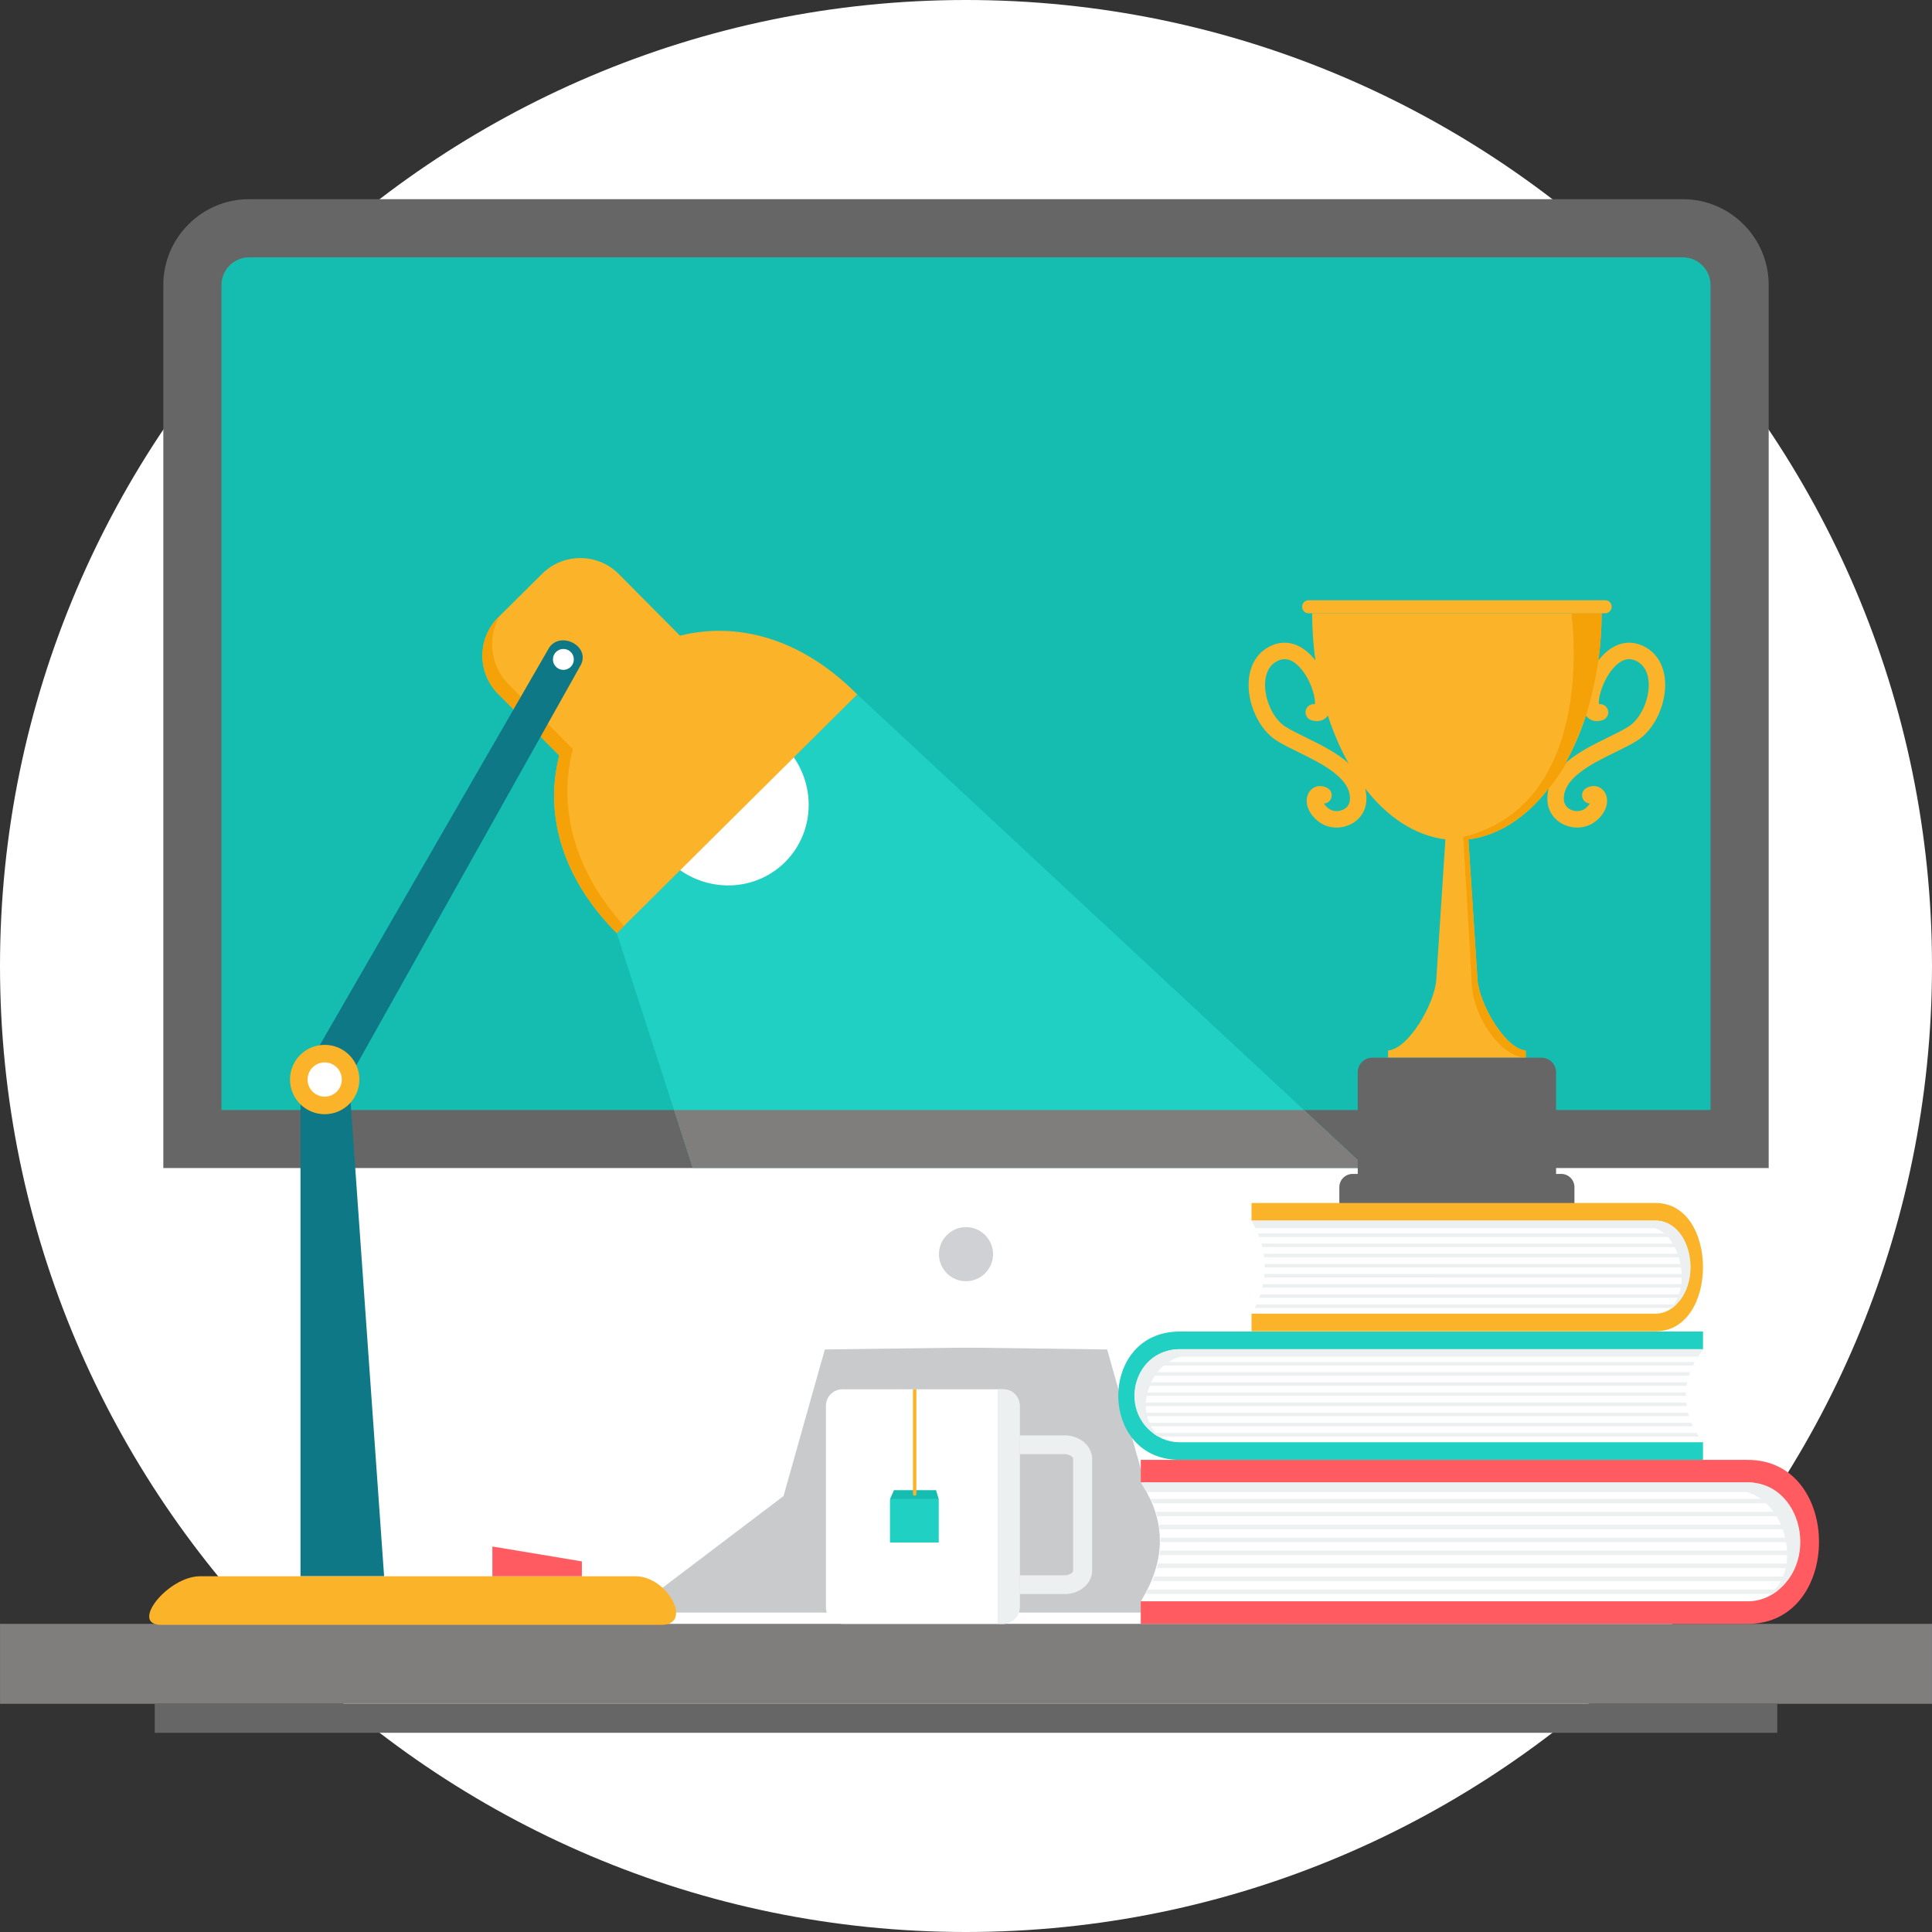 <?xml version="1.0" encoding="iso-8859-1"?>
<!-- Generator: Adobe Illustrator 19.0.0, SVG Export Plug-In . SVG Version: 6.00 Build 0)  -->
<svg version="1.1" id="Layer_1" xmlns="http://www.w3.org/2000/svg" xmlns:xlink="http://www.w3.org/1999/xlink" x="0px" y="0px"
	 viewBox="0 0 512 512" style="enable-background:new 0 0 512 512;" xml:space="preserve">
<rect x="0" y="0" width="512" height="512" fill="#333333" stroke="none"/>
<path style="fill:#FFFFFF;" d="M256.001,512C397,512,511.999,397,511.999,255.999C511.999,115.001,397,0,256.001,0
	C115.002,0,0.001,115.001,0.001,255.999C0.001,397,115.002,512,256.001,512z"/>
<path style="fill:#C8CACC;" d="M218.59,357.619l-10.949,38.85l-36.803,27.893v5.977h85.164h85.161v-5.977l-36.801-27.893
	l-10.949-38.85l-37.411-0.496L218.59,357.619L218.59,357.619z"/>
<path style="fill:#FFFFFF;" d="M170.838,427.351v2.989h85.164h85.16v-2.989H170.838L170.838,427.351z"/>
<path style="fill:#666666;" d="M65.982,52.788h380.035c12.486,0,22.702,10.216,22.702,22.7v234.105H43.283V75.488
	C43.283,63.004,53.498,52.788,65.982,52.788L65.982,52.788z"/>
<path style="fill:#15BDB1;" d="M58.696,294.179h394.606V75.488c0-3.978-3.309-7.287-7.286-7.287H65.982
	c-3.977,0-7.286,3.309-7.286,7.287V294.179z"/>
<path style="fill:#20D0C2;" d="M183.635,309.594h178.489L227.177,184.034l-63.726,63.262L183.635,309.594z"/>
<path style="fill:#807D7D;" d="M183.635,309.594h178.489l-16.567-15.415H178.641L183.635,309.594z"/>
<path style="fill:#FFFFFF;" d="M208.034,228.48c8.455-8.395,8.357-22.204-0.223-30.844c-5.804-5.847-14.002-7.829-21.318-5.9
	l-7.121-7.173c-0.851-0.856-2.228-0.877-3.065-0.045l-11.224,11.143c-0.838,0.832-0.828,2.209,0.021,3.065l6.706,6.753
	c-2.545,7.585-0.741,16.386,5.382,22.553C185.77,236.674,199.579,236.873,208.034,228.48L208.034,228.48z"/>
<path style="fill:#FBB429;" d="M180.203,168.466l-16.231-16.35c-5.555-5.598-14.679-5.628-20.276-0.074l-11.631,11.544
	c-5.597,5.559-5.63,14.684-0.074,20.279l16.235,16.353c-3.751,14.445-0.147,31.596,15.226,47.083l63.727-63.265
	C211.804,168.546,194.68,164.819,180.203,168.466L180.203,168.466z"/>
<path style="fill:#F5A209;" d="M132.369,163.284l-0.304,0.301c-5.597,5.559-5.63,14.684-0.074,20.279l16.235,16.353
	c-3.751,14.445-0.147,31.596,15.226,47.083l1.937-1.923c-14.099-15.574-17.307-32.505-13.572-46.884l-17.045-17.167
	C129.925,176.444,129.131,169.006,132.369,163.284z"/>
<path style="fill:#FFFFFF;" d="M468.718,309.594v24.827c0,12.489-11.261,22.703-25.026,22.703H68.307
	c-13.763,0-25.024-10.214-25.024-22.703v-24.827H468.718z"/>
<path style="fill:#0E7886;" d="M145.545,171.615l-65.913,114.21v131.9h22.158l-9.327-131.9l61.555-109.779
	C156.294,171.046,148.516,167.231,145.545,171.615z"/>
<path style="fill:#807D7D;" d="M0.011,451.524h511.978V430.34H0.011V451.524z"/>
<g>
	<path style="fill:#FBB429;" d="M168.413,417.725H53.022c-8.515,0-18.812,12.881-10.291,12.881h132.544
		C183.795,430.606,176.932,417.725,168.413,417.725z"/>
	<path style="fill:#FBB429;" d="M86.048,276.896c-5.076,0-9.191,4.114-9.191,9.19c0,5.077,4.115,9.191,9.191,9.191
		s9.19-4.114,9.19-9.191C95.238,281.01,91.124,276.896,86.048,276.896z"/>
</g>
<path style="fill:#FFFFFF;" d="M86.048,281.55c-2.505,0-4.536,2.031-4.536,4.537c0,2.505,2.031,4.535,4.536,4.535
	c2.506,0,4.535-2.03,4.535-4.535C90.583,283.581,88.554,281.55,86.048,281.55z"/>
<path style="fill:#FF5B61;" d="M154.202,413.783l-23.715-3.943v7.885h23.715V413.783z"/>
<path style="fill:#FFFFFF;" d="M223.223,368.181h42.652c2.388,0,4.341,1.954,4.341,4.342v53.473c0,2.388-1.953,4.344-4.341,4.344
	h-42.652c-2.388,0-4.342-1.955-4.342-4.344v-53.473C218.88,370.135,220.834,368.181,223.223,368.181z"/>
<g>
	<path style="fill:#ECF0F1;" d="M270.217,380.4h12.006c3.968,0,7.212,2.811,7.212,6.25v29.536c0,3.437-3.244,6.251-7.212,6.251
		h-12.006v-4.971h12.006c0.676,0,2.158-0.443,2.158-1.28V386.65c0-0.838-1.483-1.28-2.158-1.28h-12.006V380.4z"/>
	<path style="fill:#ECF0F1;" d="M264.369,430.34v-62.159h1.505c2.388,0,4.342,1.923,4.342,4.271v53.615
		c0,2.352-1.954,4.273-4.342,4.273H264.369z"/>
</g>
<path style="fill:#20D0C2;" d="M235.855,397.295h12.925v11.483h-12.925V397.295z"/>
<path style="fill:#15BDB1;" d="M235.855,397.295h12.925l-0.719-2.382H236.91L235.855,397.295z"/>
<path style="fill:#FBB429;" d="M242.848,368.181v27.871c-0.004,0.378-0.899,0.396-0.905,0v-27.871H242.848z"/>
<path style="fill:#666666;" d="M41.008,459.209h429.984v-7.682H41.008V459.209z"/>
<path style="fill:#D0D1D4;" d="M256,339.539c3.95,0,7.171-3.223,7.171-7.171c0-3.95-3.222-7.171-7.171-7.171
	c-3.95,0-7.171,3.222-7.171,7.171C248.828,336.316,252.05,339.539,256,339.539z"/>
<path style="fill:#FBB429;" d="M356.374,201.428c-3.079-2.45-6.96-4.35-10.387-6.031c-2.046-1.003-3.978-1.949-5.384-2.845
	c-3.273-2.086-5.659-7.425-5.32-11.902c0.145-1.913,0.87-4.438,3.496-5.598c2.794-1.234,4.896,0.989,5.589,1.719
	c1.455,1.537,2.728,3.771,3.492,6.132c0.578,1.782,0.672,3.048,0.615,3.717c-1.02-0.147-2.027,0.444-2.374,1.452
	c-0.39,1.139,0.219,2.379,1.357,2.769c1.796,0.614,3.448,0.164,4.446-1.197c1.486,4.583,3.331,8.825,5.479,12.64
	C357.061,201.996,356.729,201.712,356.374,201.428z M386.092,280.299L386.092,280.299h18.242v-1.913
	c-5.361-0.345-12.364-12.337-12.785-18.819l-2.411-37.125c8.041-0.997,15.386-5.894,21.267-13.493
	c-0.232,0.905-0.344,1.837-0.341,2.795c0.019,2.978,1.65,5.512,4.364,6.785c1.132,0.528,2.341,0.787,3.535,0.787
	c1.821,0,3.606-0.601,5.019-1.768c3.154-2.598,3.497-5.848,2.206-7.712c-1.094-1.578-3.082-1.977-4.836-0.967
	c-1.042,0.6-1.402,1.933-0.802,2.975c0.379,0.661,1.056,1.048,1.763,1.089c-0.189,0.342-0.526,0.776-1.105,1.251
	c-1.035,0.855-2.613,1.014-3.93,0.396c-0.69-0.321-1.845-1.121-1.853-2.858c-0.014-2.459,1.288-4.645,4.098-6.88
	c2.707-2.156,6.365-3.948,9.59-5.528c2.16-1.057,4.198-2.057,5.81-3.086c2.266-1.443,4.261-3.892,5.615-6.896
	c1.32-2.926,1.927-6.126,1.709-9.011c-0.334-4.384-2.493-7.67-6.081-9.258c-3.875-1.708-7.968-0.427-11.231,3.52
	c-0.117,0.143-0.232,0.288-0.347,0.436c0.551-4.034,0.85-8.213,0.863-12.501h-38.362h-38.36c0.013,4.287,0.312,8.467,0.862,12.501
	c-0.113-0.148-0.229-0.294-0.348-0.436c-3.262-3.946-7.357-5.228-11.229-3.52c-3.59,1.588-5.75,4.874-6.081,9.258
	c-0.22,2.886,0.387,6.086,1.707,9.011c1.357,3.004,3.35,5.453,5.616,6.896c1.613,1.029,3.651,2.029,5.81,3.086
	c3.227,1.581,6.885,3.372,9.593,5.528c2.81,2.235,4.113,4.421,4.098,6.88c-0.011,1.737-1.166,2.538-1.853,2.858
	c-1.318,0.618-2.897,0.458-3.932-0.396c-0.579-0.475-0.913-0.909-1.105-1.251c0.71-0.041,1.384-0.428,1.766-1.089
	c0.599-1.042,0.24-2.375-0.804-2.975c-1.754-1.01-3.743-0.612-4.834,0.967c-1.292,1.865-0.949,5.115,2.203,7.712
	c1.416,1.167,3.2,1.768,5.019,1.768c1.197,0,2.406-0.259,3.535-0.787c2.716-1.273,4.347-3.807,4.364-6.785
	c0.006-0.958-0.108-1.89-0.34-2.795c5.882,7.599,13.227,12.496,21.267,13.493l-2.409,37.125
	c-0.421,6.482-7.426,18.473-12.787,18.819v1.913H386.092L386.092,280.299z M415.811,201.428L415.811,201.428
	c-0.355,0.284-0.685,0.568-1.005,0.856c2.145-3.815,3.991-8.057,5.476-12.64c1.001,1.36,2.65,1.811,4.446,1.197
	c1.14-0.39,1.747-1.63,1.357-2.769c-0.344-1.008-1.354-1.6-2.372-1.452c-0.059-0.668,0.038-1.934,0.615-3.717
	c0.763-2.361,2.037-4.595,3.492-6.132c0.691-0.73,2.794-2.953,5.589-1.719c2.625,1.16,3.351,3.685,3.495,5.598
	c0.341,4.477-2.045,9.815-5.319,11.902c-1.409,0.897-3.341,1.842-5.387,2.845C422.774,197.078,418.89,198.979,415.811,201.428
	L415.811,201.428z"/>
<path style="fill:#F5A209;" d="M416.422,162.518c0,0,7.444,50.383-28.653,59.283l2.215,37.699c-0.091,10.029,8.149,20.8,14.351,20.8
	v-1.913c-5.361-0.345-12.364-12.337-12.785-18.819l-2.411-37.125c7.994-0.99,15.3-5.837,21.167-13.361
	c0.035-0.053,0.067-0.098,0.1-0.132c0,0,2.809-3.295,4.895-7.101c-0.17,0.144-0.335,0.29-0.496,0.435
	c0.611-1.086,1.198-2.208,1.759-3.362c1.879-4.472,3.718-9.278,3.718-9.278c1.11-3.541,2.587-9.472,3.31-14.626
	c0.551-4.034,0.85-8.213,0.863-12.501H416.422L416.422,162.518z"/>
<g>
	<path style="fill:#666666;" d="M412.374,313.639h-52.56v-29.478c0-2.128,1.734-3.862,3.858-3.862h44.841
		c2.128,0,3.862,1.734,3.862,3.862L412.374,313.639L412.374,313.639z"/>
	<path style="fill:#666666;" d="M417.243,319.593H354.94v-4.983c0-1.934,1.572-3.507,3.507-3.507h55.29
		c1.937,0,3.506,1.572,3.506,3.507L417.243,319.593L417.243,319.593z"/>
</g>
<path style="fill:#FBB429;" d="M425.395,162.518h-78.604c-0.942,0-1.707-0.765-1.707-1.708v-0.035c0-0.942,0.765-1.706,1.707-1.706
	h78.604c0.942,0,1.706,0.764,1.706,1.706v0.035C427.101,161.753,426.337,162.518,425.395,162.518z"/>
<path style="fill:#20D0C2;" d="M312.611,352.871h138.7v4.68c-6.567,8.37-5.482,17.68,0,24.655v4.678h-138.7
	C290.944,386.884,290.943,352.871,312.611,352.871z"/>
<path style="fill:#FFFFFF;" d="M451.31,382.206c-5.598-8.217-6.022-16.436,0-24.655H312.609c-6.522,0-11.871,5.556-11.871,12.327
	c0,6.772,5.35,12.327,11.871,12.327H451.31z"/>
<g>
	<path style="fill:#ECF0F1;" d="M449.981,359.535c0.402-0.661,0.845-1.324,1.33-1.984H312.609c-13.264,0-16.983,19.011-3.606,24.063
		c-9.134-4.445-5.724-19.604,3.864-22.079H449.981z"/>
	<path style="fill:#ECF0F1;" d="M448.609,361.882h-145.01c0.269-0.324,0.55-0.635,0.85-0.93h144.63
		C448.914,361.261,448.757,361.572,448.609,361.882L448.609,361.882z M302.387,363.638L302.387,363.638
		c-0.172,0.302-0.335,0.613-0.481,0.93h145.666c0.094-0.31,0.196-0.621,0.309-0.93H302.387z M301.246,366.323L301.246,366.323
		c-0.091,0.305-0.169,0.617-0.236,0.931h145.958c0.046-0.311,0.1-0.62,0.16-0.931H301.246z M300.768,369.008L300.768,369.008
		c-0.02,0.288-0.029,0.578-0.029,0.87v0.063h146.046c-0.002-0.311,0.005-0.62,0.019-0.932H300.768L300.768,369.008z
		 M300.868,371.696L300.868,371.696c0.045,0.314,0.101,0.625,0.17,0.929h145.966c-0.048-0.309-0.091-0.618-0.121-0.929H300.868z
		 M301.564,374.381L301.564,374.381c0.121,0.316,0.255,0.627,0.401,0.93h145.663c-0.096-0.308-0.183-0.619-0.264-0.93H301.564z
		 M302.986,377.066L302.986,377.066c0.225,0.323,0.463,0.633,0.714,0.931h144.983c-0.146-0.307-0.285-0.619-0.416-0.931H302.986
		L302.986,377.066z M305.531,379.753L305.531,379.753c0.441,0.342,0.905,0.654,1.39,0.931h143.29
		c-0.204-0.306-0.4-0.618-0.588-0.931H305.531z"/>
</g>
<path style="fill:#FF5B61;" d="M463.204,386.884H302.315v5.976c7.618,10.695,6.359,22.591,0,31.503v5.977h160.889
	C488.339,430.341,488.339,386.884,463.204,386.884L463.204,386.884z"/>
<path style="fill:#FFFFFF;" d="M302.315,424.364c6.495-10.502,6.986-21.003,0-31.503h160.889c7.568,0,13.775,7.101,13.775,15.753
	c0,8.651-6.208,15.75-13.775,15.75H302.315z"/>
<g>
	<path style="fill:#ECF0F1;" d="M303.857,395.397c-0.466-0.846-0.978-1.693-1.542-2.537h160.889
		c15.389,0,19.703,24.292,4.183,30.748c10.598-5.683,6.641-25.05-4.48-28.211H303.857z"/>
	<path style="fill:#ECF0F1;" d="M305.45,398.395h168.21c-0.312-0.415-0.642-0.812-0.987-1.188H304.904
		C305.096,397.601,305.279,397.999,305.45,398.395L305.45,398.395z M475.063,400.638L475.063,400.638
		c0.2,0.387,0.387,0.784,0.559,1.19h-168.97c-0.11-0.398-0.229-0.793-0.358-1.19H475.063L475.063,400.638z M476.388,404.069
		L476.388,404.069c0.103,0.391,0.193,0.789,0.272,1.189H307.35c-0.052-0.395-0.114-0.792-0.186-1.189H476.388z M476.943,407.502
		L476.943,407.502c0.022,0.366,0.035,0.737,0.035,1.112l-0.002,0.078H307.568c0.001-0.396-0.006-0.793-0.022-1.189H476.943z
		 M476.825,410.933L476.825,410.933c-0.051,0.401-0.117,0.798-0.196,1.189H307.313c0.057-0.394,0.104-0.792,0.142-1.189H476.825
		L476.825,410.933z M476.019,414.366L476.019,414.366c-0.142,0.405-0.298,0.8-0.464,1.188H306.586
		c0.112-0.394,0.213-0.789,0.306-1.188H476.019L476.019,414.366z M474.37,417.797L474.37,417.797
		c-0.262,0.413-0.539,0.81-0.832,1.19H305.362c0.171-0.394,0.332-0.791,0.482-1.19H474.37z M471.418,421.228L471.418,421.228
		c-0.512,0.438-1.051,0.836-1.614,1.189H303.592c0.237-0.391,0.463-0.786,0.681-1.189H471.418z"/>
</g>
<path style="fill:#FBB429;" d="M438.76,318.802H331.666v4.677c5.071,8.37,4.233,17.68,0,24.656v4.677H438.76
	C455.493,352.813,455.494,318.802,438.76,318.802L438.76,318.802z"/>
<path style="fill:#FFFFFF;" d="M331.666,348.135c4.324-8.218,4.65-16.438,0-24.656h107.096c5.034,0,9.168,5.558,9.168,12.33
	c0,6.771-4.134,12.326-9.168,12.326L331.666,348.135L331.666,348.135z"/>
<g>
	<path style="fill:#ECF0F1;" d="M332.692,325.465c-0.309-0.663-0.65-1.325-1.026-1.986h107.096c10.241,0,13.114,19.011,2.783,24.064
		c7.055-4.446,4.42-19.604-2.982-22.078H332.692z"/>
	<path style="fill:#ECF0F1;" d="M333.753,327.812h111.968c-0.207-0.327-0.427-0.635-0.656-0.932H333.39
		C333.518,327.191,333.638,327.5,333.753,327.812z M446.655,329.566L446.655,329.566c0.134,0.304,0.257,0.613,0.371,0.932H334.553
		c-0.073-0.312-0.151-0.621-0.238-0.932H446.655z M447.537,332.253L447.537,332.253c0.068,0.307,0.13,0.615,0.18,0.931h-112.7
		c-0.034-0.311-0.075-0.62-0.124-0.931H447.537L447.537,332.253z M447.906,334.939L447.906,334.939
		c0.014,0.286,0.025,0.578,0.025,0.87l-0.001,0.06H335.162c0.001-0.309-0.005-0.62-0.015-0.93L447.906,334.939L447.906,334.939z
		 M447.83,337.625L447.83,337.625c-0.035,0.314-0.08,0.623-0.132,0.93H334.993c0.037-0.309,0.07-0.62,0.093-0.93H447.83z
		 M447.291,340.309L447.291,340.309c-0.093,0.318-0.198,0.627-0.308,0.932H334.508c0.074-0.309,0.143-0.62,0.205-0.932H447.291
		L447.291,340.309z M446.193,342.996L446.193,342.996c-0.172,0.322-0.357,0.634-0.552,0.932H333.696
		c0.113-0.308,0.219-0.619,0.321-0.932H446.193z M444.23,345.683L444.23,345.683c-0.341,0.342-0.699,0.653-1.074,0.929H332.517
		c0.157-0.307,0.308-0.615,0.451-0.929H444.23z"/>
</g>
<path style="fill:#FFFFFF;" d="M149.3,171.981c-1.53,0-2.77,1.24-2.77,2.771c0,1.529,1.24,2.769,2.77,2.769
	c1.531,0,2.771-1.24,2.771-2.769C152.071,173.221,150.831,171.981,149.3,171.981z"/>
<g>
</g>
<g>
</g>
<g>
</g>
<g>
</g>
<g>
</g>
<g>
</g>
<g>
</g>
<g>
</g>
<g>
</g>
<g>
</g>
<g>
</g>
<g>
</g>
<g>
</g>
<g>
</g>
<g>
</g>
</svg>
